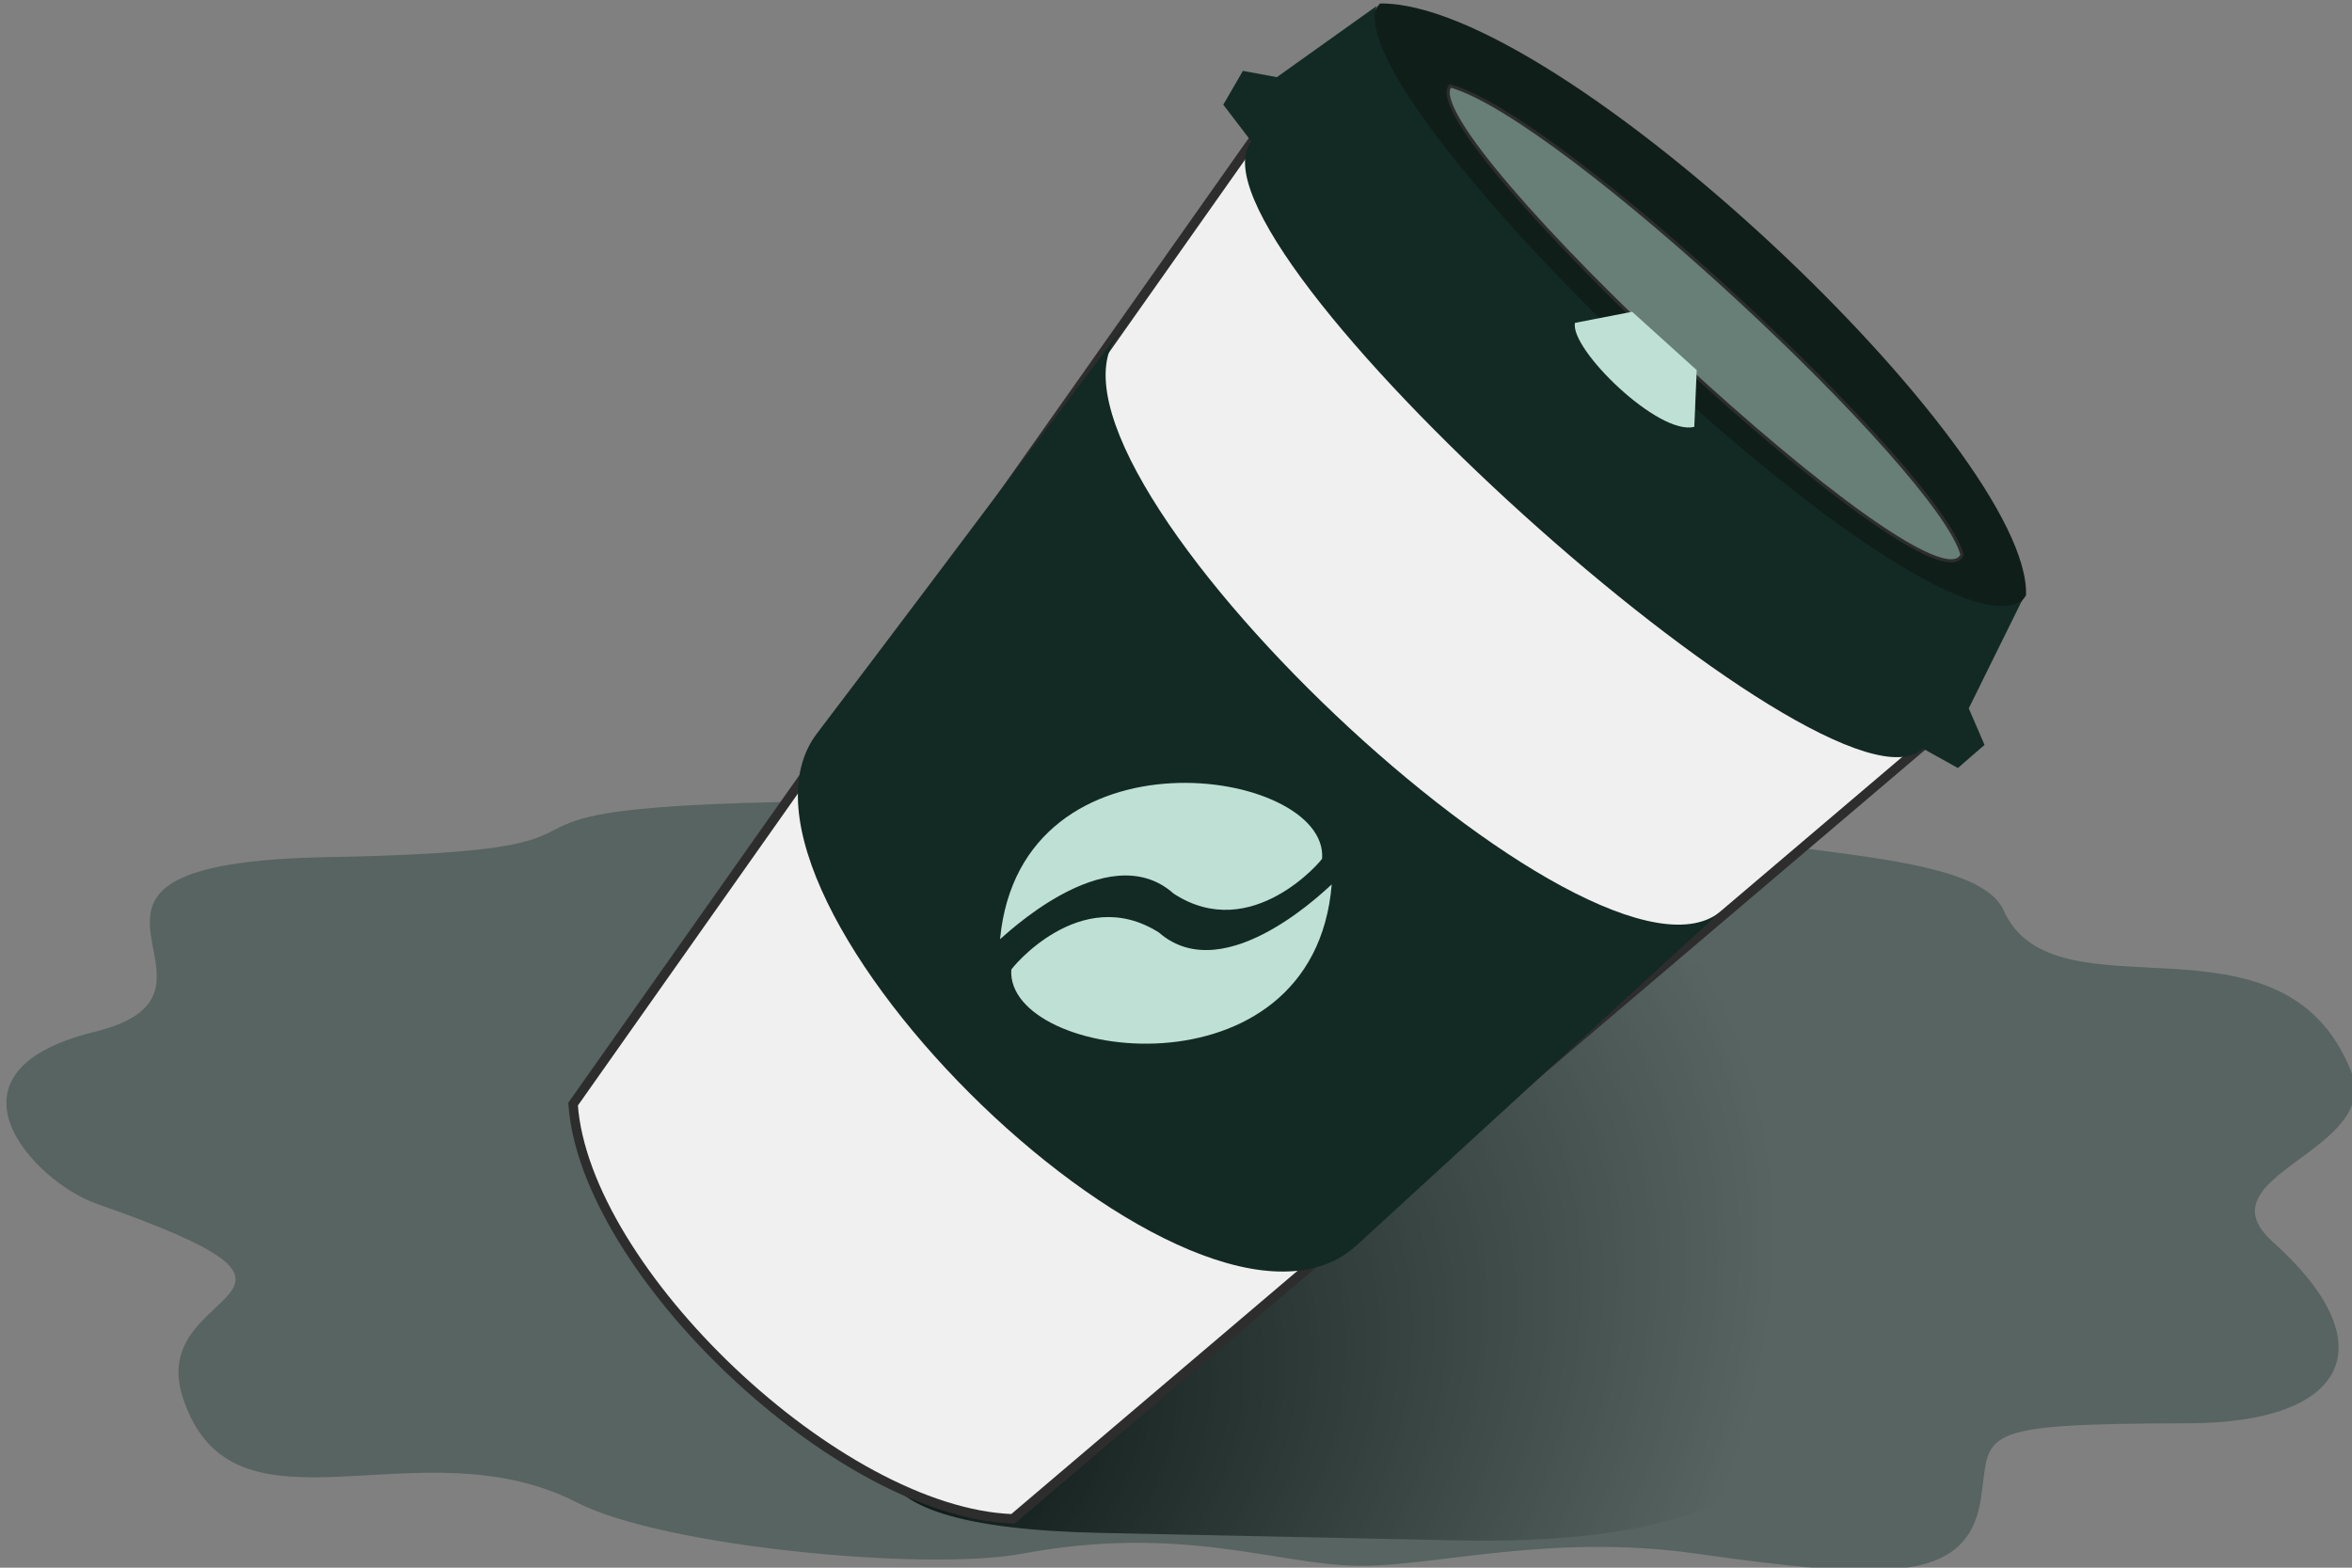 <?xml version="1.0" encoding="utf-8"?>
<svg viewBox="98.889 16.558 750 500" xmlns="http://www.w3.org/2000/svg" xmlns:xlink="http://www.w3.org/1999/xlink" xmlns:bx="https://boxy-svg.com">
  <rect x="98.889" y="16.558" width="750" height="500" fill="#808080" stroke="none"/>
  <defs>
    <linearGradient id="gradient-1" bx:pinned="true">
      <stop offset="0" style=""/>
      <stop offset="1" style="stop-color: rgba(0, 0, 0, 0);"/>
    </linearGradient>
    <radialGradient id="gradient-1-0" gradientUnits="userSpaceOnUse" cx="446.798" cy="486.788" r="98.82" gradientTransform="matrix(2.74, -1.077, 0.401, 2.198, -709.348, 527.209)" xlink:href="#gradient-1"/>
  </defs>
  <path d="M 854.011 989.682 Q 967.178 910.914 983.641 989.682 L 998.159 1059.144 Q 1014.622 1137.912 884.992 1137.912 L 770.678 1137.912 Q 641.048 1137.912 754.215 1059.144 Z" style="fill: url(#gradient-1-0);" transform="matrix(1, 0.021, -0.021, 1, -297.21, -648.644)" bx:shape="triangle 641.048 910.914 373.574 226.998 0.873 0.347 1@e5815680"/>
  <path stroke-width="0" d="M 305.296 277.808 C 391.6 268.917 630.299 277.421 655.331 281.102 C 684.677 285.414 728.254 286.145 735.476 301.431 C 752.55 337.576 824.163 295.92 847.328 350.397 C 858.186 375.937 799.297 384.609 823.61 405.475 C 860.638 437.25 848.935 462.67 797.744 463.832 C 727.756 465.423 735.153 468.296 732.197 489.612 C 728.495 516.302 702.606 515.94 641.669 508.646 C 596.109 503.191 559.842 514.148 535.797 514.785 C 509.083 515.492 478.889 502.428 427.066 513.197 C 396.654 519.517 312.698 513.475 284.743 499.849 C 233.582 474.911 175.196 517.494 158.409 468.874 C 145.919 432.691 218.29 436.739 129.706 407.846 C 109.714 401.326 75.831 366.978 127.848 353.068 C 181.319 338.769 95.788 299.926 200.894 295.802 C 297.962 291.992 251.907 283.308 305.296 277.808 Z" style="stroke-width: 2px; fill: rgba(27, 59, 50, 0.4);" transform="matrix(1, 0.021, -0.021, 1, 8.573, -10.081)"/>
  <path style="stroke: rgb(45, 45, 45); fill: rgb(240, 240, 240); stroke-width: 3px;" d="M 328.499 104.987 L 372.297 481.412 C 410.39 518.386 521.85 521.014 564.44 484.878 L 616.232 102.274 C 603.727 126.909 360.169 139.071 328.499 104.987 Z" transform="matrix(0.742, 0.675, -0.665, 0.742, 325.529, -239.802)"/>
  <path style="fill: rgb(19, 42, 36);" d="M 353.139 186.304 C 357.83 239.92 614.008 244.907 619.06 191.962 L 604.749 349.191 C 599.242 418.095 373.261 409.26 367.609 344.612 C 361.957 279.966 348.264 139.633 353.139 186.304 Z" transform="matrix(0.74, 0.673, -0.673, 0.74, 319.322, -251.977)"/>
  <path style="fill: rgb(16, 30, 25);" d="M 499.954 110.408 C 541.511 71.404 748.894 75.961 778.492 111.389 C 787.573 162.966 499.495 156.565 499.954 110.408 Z" transform="matrix(0.742, 0.675, -0.665, 0.742, 241.378, -401.712)"/>
  <path style="fill: rgb(190, 224, 213);" d="M 424.285 328.65 C 424.3 329.068 448.968 287.728 474.363 300.904 C 502.608 310.518 517.802 278.26 517.453 278.383 C 512.347 249.778 413.517 259.777 424.285 328.65 Z" transform="matrix(0.969, 0.247, -0.247, 0.969, 87.827, -107.158)"/>
  <path style="fill: rgb(190, 224, 213);" d="M 424.873 352.278 C 424.899 352.689 449.542 311.255 474.865 324.464 C 503.033 334.1 518.228 301.763 517.871 301.893 C 512.796 273.227 414.199 283.239 424.873 352.278 Z" transform="matrix(-0.972, -0.234, 0.234, -0.972, 854.093, 740.477)"/>
  <path style="stroke: rgb(45, 45, 45); fill: rgba(190, 224, 213, 0.5);" d="M 531.141 117.67 C 563.951 101.051 728.587 103.386 752.44 118.483 C 759.678 140.167 532.147 136.95 531.141 117.67 Z" transform="matrix(0.74, 0.673, -0.673, 0.74, 247.478, -400.58)"/>
  <path style="fill: rgb(19, 42, 36);" d="M 456.692 158.787 L 471.103 161.429 C 474.121 201.877 755.875 200.753 758.924 160.57 L 771.368 157.64 L 772.767 146.434 L 761.276 141.173 L 750.984 104.122 C 742.977 140.561 483.553 134.433 472.048 102.39 L 463.524 140.73 L 454.15 146.541 L 456.692 158.787 Z" transform="matrix(0.742, 0.675, -0.665, 0.742, 255.695, -376.13)"/>
  <path style="fill: rgb(190, 224, 213);" d="M 635.456 109.282 C 641.683 119.198 623.598 154.647 615.159 155.455 L 606.353 139.122 L 617.972 113.936 L 635.456 109.282 Z" transform="matrix(-0.298, 0.955, -0.955, -0.298, 932.898, -421.615)"/>
</svg>